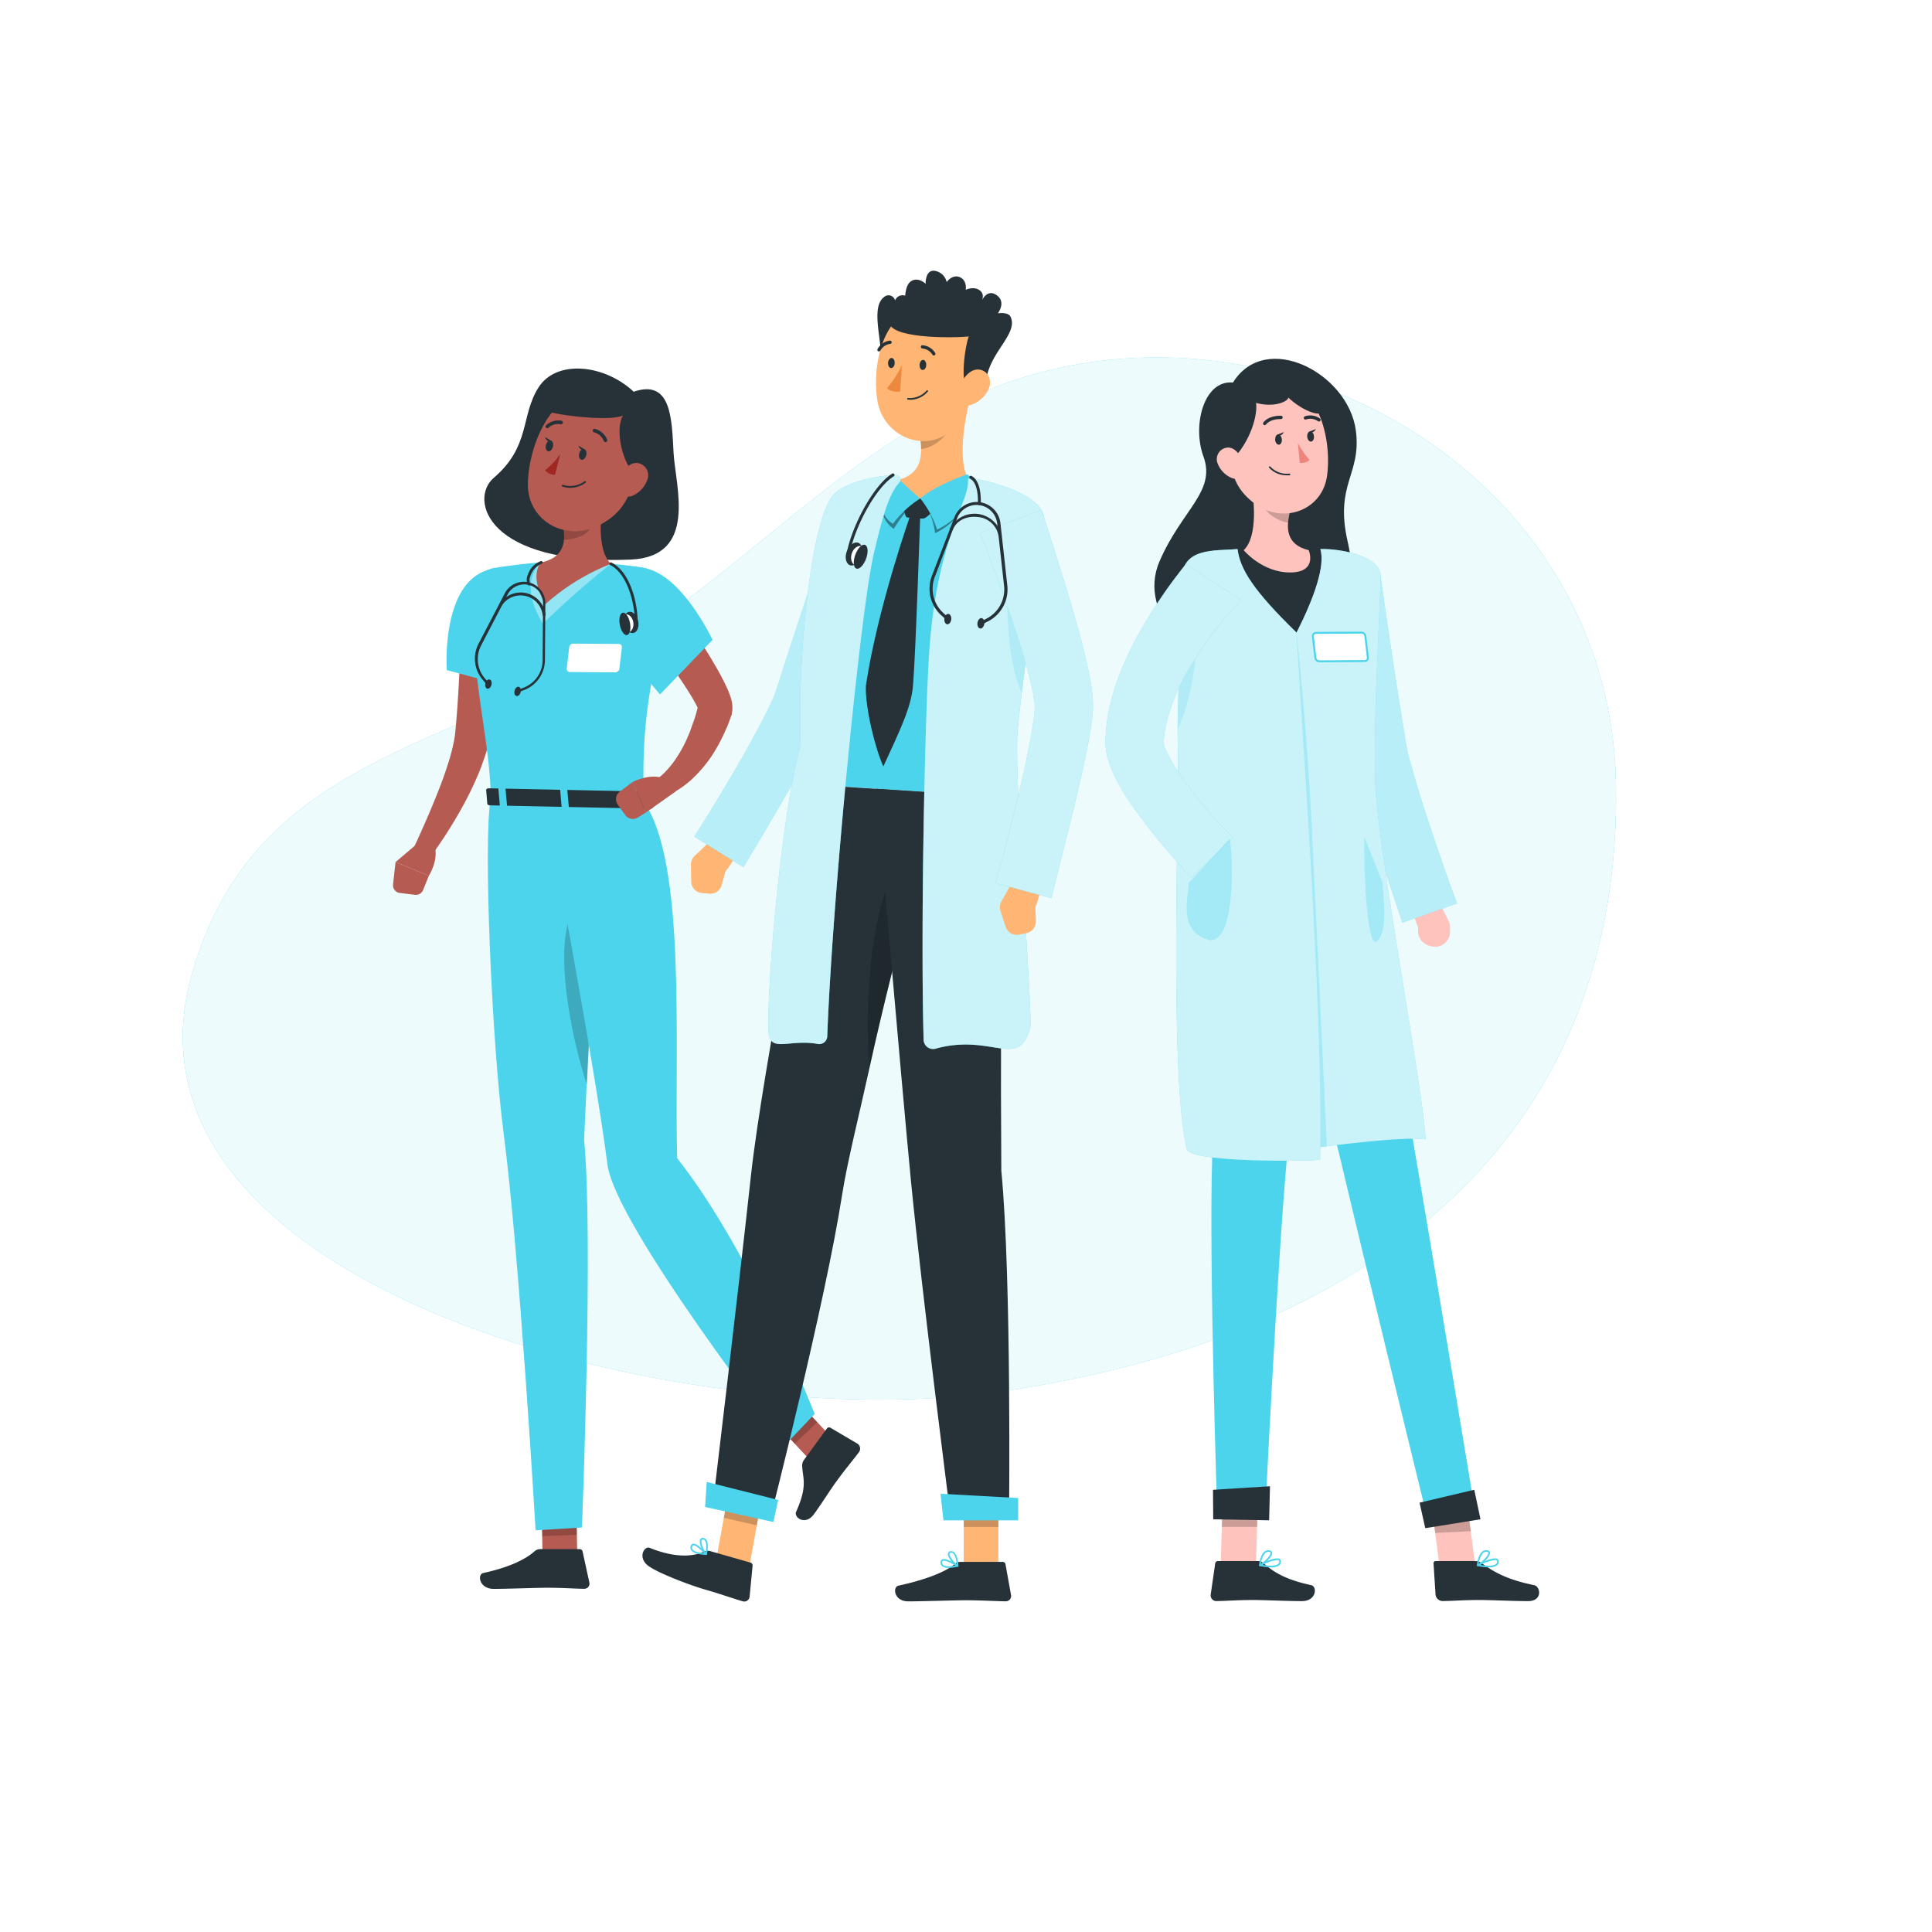<svg class="animated" id="freepik_stories-doctors" xmlns="http://www.w3.org/2000/svg" viewBox="0 0 500 500" version="1.1" xmlns:xlink="http://www.w3.org/1999/xlink" xmlns:svgjs="http://svgjs.com/svgjs"><style>svg#freepik_stories-doctors:not(.animated) .animable {
    opacity: 0;
}

svg#freepik_stories-doctors.animated #freepik--background-simple--inject-38 {
    animation: 1.5s Infinite linear floating;
    animation-delay: 0s;
}

@keyframes floating {
    0% {
        opacity: 1;
        transform: translateY(0px);
    }
    50% {
        transform: translateY(-10px);
    }
    100% {
        opacity: 1;
        transform: translateY(0px);
    }
}

.animator-hidden {
    display: none;
}

</style><g id="freepik--background-simple--inject-38" class="animable" style="transform-origin: 232.774px 227.356px;"><path d="M49.74,251.81C26.29,333.47,178.13,372,259.27,360.1c102.65-15,160.51-71,158.94-157.25-1.55-85.46-97.86-134.42-170.42-98.39-35.76,17.76-61.95,50-97.62,68.44C107.83,194.85,64.39,200.78,49.74,251.81Z" style="fill: #4cd4ecf3; transform-origin: 232.774px 227.356px;" id="elcuuz1h43ri9" class="animable"></path><g id="el8cs7vprdvhh"><path d="M49.74,251.81C26.29,333.47,178.13,372,259.27,360.1c102.65-15,160.51-71,158.94-157.25-1.55-85.46-97.86-134.42-170.42-98.39-35.76,17.76-61.95,50-97.62,68.44C107.83,194.85,64.39,200.78,49.74,251.81Z" style="fill: rgb(255, 255, 255); opacity: 0.9; transform-origin: 232.774px 227.356px;" class="animable" id="elacvjyc5wsxl"></path></g></g><g id="freepik--Shadow--inject-38" class="animable animator-hidden" style="transform-origin: 250px 416.24px;"><ellipse id="freepik--path--inject-38" cx="250" cy="416.24" rx="193.89" ry="11.32" style="fill: rgb(245, 245, 245); transform-origin: 250px 416.24px;" class="animable"></ellipse></g><g id="freepik--character-1--inject-38" class="animable" style="transform-origin: 162.153px 253.29px;"><path d="M164,101.38c-7.55-7.09-20-8.45-24.66-1.07s-2,15.18-11.56,23.36c-6.5,5.59-1.68,22.72,35.4,21.15,17.55-.74,11.61-19,11.14-27.63S173.82,98,164,101.38Z" style="fill: rgb(38, 50, 56); transform-origin: 150.503px 120.151px;" id="elip3d9bgjkz" class="animable"></path><polygon points="149.39 402.42 140.41 402.77 140.24 393.05 149.22 392.7 149.39 402.42" style="fill: rgb(181, 91, 82); transform-origin: 144.815px 397.735px;" id="el53zwh4km9y" class="animable"></polygon><path d="M139.85,400.91H150a.78.78,0,0,1,.77.61l1.76,8.05a1.34,1.34,0,0,1-1.33,1.61c-3.55-.06-5.27-.27-9.74-.27-2.75,0-9.88.29-13.68.29s-4.28-3.76-2.73-4.1c7-1.53,11.07-3.63,13.31-5.64A2.2,2.2,0,0,1,139.85,400.91Z" style="fill: rgb(38, 50, 56); transform-origin: 138.391px 406.055px;" id="elco832lp7to" class="animable"></path><g id="el9hksqp9ntsl"><polygon points="140.24 393.06 140.32 397.58 149.3 397.19 149.22 392.71 140.24 393.06" style="opacity: 0.2; transform-origin: 144.77px 395.145px;" class="animable" id="el0dvnvpa91xy"></polygon></g><path d="M127,206.65c-2,10.78.3,63.47,3.35,86.74,4.06,30.9,8.26,102.65,8.26,102.65l12-.72s3-75.56.55-100.37c1.39-31.93,4.83-87.7,4.83-87.7Z" style="fill: #4cd4ecf3; transform-origin: 141.12px 301.345px;" id="elkxd4bp3ffc8" class="animable"></path><g id="elqhpmya8xh6"><path d="M154,242c.42-8.09-5.31-15.28-7.62,0-1.46,9.71,1.56,26.73,5.52,38.75C152.51,268.24,153.29,254.31,154,242Z" style="opacity: 0.2; transform-origin: 150.014px 256.894px;" class="animable" id="elx0qkc6kb52g"></path></g><polygon points="215.37 372.19 209.53 377.77 201.62 369.29 207.45 363.72 215.37 372.19" style="fill: rgb(181, 91, 82); transform-origin: 208.495px 370.745px;" id="el21qalqaica" class="animable"></polygon><path d="M208,377.92l6-8.22a.68.68,0,0,1,.91-.2l7,4.12a1.54,1.54,0,0,1,.4,2.18c-2.13,2.83-3.3,4.08-5.93,7.7-1.62,2.22-3.49,5.28-5.72,8.36s-5.28.87-4.62-.62c3-6.69,1.73-8.55,1.57-11.74A2.48,2.48,0,0,1,208,377.92Z" style="fill: rgb(38, 50, 56); transform-origin: 214.273px 381.407px;" id="elvm2371zj8t" class="animable"></path><g id="elthx9w7es8zc"><polygon points="201.62 369.3 205.7 373.66 211.49 368.04 207.46 363.72 201.62 369.3" style="opacity: 0.2; transform-origin: 206.555px 368.69px;" class="animable" id="eljxz9dbz1ncg"></polygon></g><path d="M140.92,206.94s12.92,68,16.28,94.4c2,15.77,46.1,72.51,46.1,72.51l7.53-7.93s-16.14-41.54-35.58-66.18c-.77-28.88,2.51-76.42-8.65-92.27Z" style="fill: #4cd4ecf3; transform-origin: 175.875px 290.395px;" id="elvl6n7vkuq4e" class="animable"></path><path d="M129.58,154.8c0,5.84-.27,11.57-.7,17.36s-1,11.55-1.93,17.35l-.17,1.09-.23,1.23q-.26,1.21-.57,2.37c-.44,1.53-1,3-1.5,4.42a84.16,84.16,0,0,1-3.72,8.16,118.87,118.87,0,0,1-9.29,14.89,2.48,2.48,0,0,1-4.25-2.5l0-.06c2.35-5.08,4.63-10.29,6.62-15.45,1-2.58,1.89-5.19,2.65-7.75.36-1.28.68-2.55.93-3.79.13-.62.22-1.23.31-1.83l.1-.89.1-1c.51-5.54.81-11.16,1.09-16.79s.41-11.31.57-16.89v-.05a5,5,0,0,1,10,.16Z" style="fill: rgb(181, 91, 82); transform-origin: 118.296px 186.209px;" id="elj5upx80t4g" class="animable"></path><path d="M126.32,147.49c-12.28,3.59-10.7,25.93-10.7,25.93l17.46,4.7s2.9-16.36,2.64-22.23C135.46,149.79,133.09,145.52,126.32,147.49Z" style="fill: #4cd4ecf3; transform-origin: 125.645px 162.562px;" id="el400fspxuf6w" class="animable"></path><path d="M108.52,217.88l-6.15,5.23,8.62,3.52s2.67-4.07,1.43-7.93Z" style="fill: rgb(181, 91, 82); transform-origin: 107.559px 222.255px;" id="eltysa54ld1g" class="animable"></path><path d="M103.46,231.09l3.93.49a2,2,0,0,0,2.1-1.23l1.5-3.72-8.62-3.52-.65,5.77A2,2,0,0,0,103.46,231.09Z" style="fill: rgb(181, 91, 82); transform-origin: 106.349px 227.353px;" id="elcood93gnd4" class="animable"></path><path d="M122.35,153.3c-.55,22.4,4.6,38.75,4.66,53.35l39.59.82c-.29-14.62-.17-24.16,6.12-50.36a8.44,8.44,0,0,0-7-10.32c-2.37-.35-5-.68-7.67-.86a126.39,126.39,0,0,0-18-.38c-4.22.3-8.76.92-12,1.41A6.69,6.69,0,0,0,122.35,153.3Z" style="fill: #4cd4ecf3; transform-origin: 147.631px 176.43px;" id="elk56sfft1j7n" class="animable"></path><path d="M159.25,174l-11.74-.08a.81.81,0,0,1-.84-.9l.65-5.56a1.07,1.07,0,0,1,1.05-.89l11.73.08a.8.8,0,0,1,.84.89l-.65,5.57A1.06,1.06,0,0,1,159.25,174Z" style="fill: rgb(255, 255, 255); transform-origin: 153.805px 170.285px;" id="elo0udgsmdr4" class="animable"></path><g id="eltkwwep9odse"><path d="M140.11,145.56s-6.46,4.52.37,15.86a234.05,234.05,0,0,1,17.61-15.49Z" style="fill: rgb(255, 255, 255); opacity: 0.4; transform-origin: 147.718px 153.49px;" class="animable" id="elkssuxp2362f"></path></g><path d="M156.73,125.65c-1.25,5.76-2.61,16.34,1.36,20.28a56.65,56.65,0,0,0-17,10.48c-4.39-8.06-1-10.86-1-10.86,6.48-1.4,6.42-6.19,5.39-10.71Z" style="fill: rgb(181, 91, 82); transform-origin: 148.466px 141.03px;" id="elpqn0uva16db" class="animable"></path><g id="elaxa93vg3ixg"><path d="M155.51,126.65a24.17,24.17,0,0,1-2.61,9.88c-1.09,2.11-4,3-6.93,3.17a15.76,15.76,0,0,0-.47-4.86Z" style="opacity: 0.2; transform-origin: 150.505px 133.175px;" class="animable" id="eljpafawjmacb"></path></g><path d="M166.1,118.6c-3,9.22-4,13.18-10,16.78-8.95,5.41-19.62-.24-19.48-10.15.14-8.92,5-22.49,15.07-23.88A13.2,13.2,0,0,1,166.1,118.6Z" style="fill: rgb(181, 91, 82); transform-origin: 151.7px 119.346px;" id="el3pantgsjrsx" class="animable"></path><path d="M141.65,106.49c5,1.41,17.18,2.46,19.62,1-2.29,3.52-.11,13.14,3.43,15.47,4.77-3.83,5.83-13.09,1.42-17.68S147.77,95.2,141.65,106.49Z" style="fill: rgb(38, 50, 56); transform-origin: 155.282px 111.393px;" id="elwvxfxir49zr" class="animable"></path><path d="M167.5,124.24a7,7,0,0,1-3.68,4c-2.26,1-3.76-.92-3.44-3.25.29-2.09,1.82-5.14,4.24-5.18A3.18,3.18,0,0,1,167.5,124.24Z" style="fill: rgb(181, 91, 82); transform-origin: 164.047px 124.161px;" id="eltfnfck0zxl" class="animable"></path><path d="M167.24,205.16l1.72,3.59c.13.27-.2.55-.66.54l-41.53-.87c-.35,0-.64-.19-.66-.42l-.29-3.55c0-.24.3-.44.69-.44l40.1.84A.71.71,0,0,1,167.24,205.16Z" style="fill: rgb(38, 50, 56); transform-origin: 147.404px 206.65px;" id="elxann2qzbx9l" class="animable"></path><path d="M161.77,209.53l1.07,0c.21,0,.38-.11.37-.24l-.41-4.62c0-.13-.2-.25-.41-.25l-1.08,0c-.21,0-.37.1-.36.24l.4,4.61C161.37,209.42,161.55,209.53,161.77,209.53Z" style="fill: #4cd4ecf3; transform-origin: 162.08px 206.975px;" id="el0sm1gtjadesh" class="animable"></path><path d="M129.78,208.87l1.08,0c.21,0,.38-.1.37-.24l-.41-4.62c0-.13-.2-.24-.41-.25l-1.08,0c-.21,0-.38.1-.36.24l.4,4.61C129.39,208.75,129.57,208.86,129.78,208.87Z" style="fill: #4cd4ecf3; transform-origin: 130.099px 206.315px;" id="elczz8ssdp0pp" class="animable"></path><path d="M145.77,209.2l1.08,0c.21,0,.38-.1.37-.24l-.41-4.61c0-.14-.2-.25-.41-.25l-1.08,0c-.21,0-.37.11-.36.24l.4,4.62C145.38,209.08,145.56,209.2,145.77,209.2Z" style="fill: #4cd4ecf3; transform-origin: 146.09px 206.65px;" id="eln6bky6je5l" class="animable"></path><path d="M151.71,117.83c-.2.76-.76,1.28-1.26,1.15s-.74-.85-.55-1.61.76-1.28,1.26-1.15S151.9,117.07,151.71,117.83Z" style="fill: rgb(38, 50, 56); transform-origin: 150.805px 117.6px;" id="el6e8037y792a" class="animable"></path><path d="M143.09,115.63c-.19.77-.75,1.28-1.25,1.15s-.75-.84-.55-1.61.75-1.27,1.25-1.15S143.29,114.87,143.09,115.63Z" style="fill: rgb(38, 50, 56); transform-origin: 142.19px 115.401px;" id="elr4ng98d2hvi" class="animable"></path><path d="M142.75,114.12l-1.7-1S141.63,114.8,142.75,114.12Z" style="fill: rgb(38, 50, 56); transform-origin: 141.9px 113.701px;" id="elrixzbrqfqb" class="animable"></path><path d="M145,117.52a21.08,21.08,0,0,1-3.95,4.18,3.38,3.38,0,0,0,2.58,1.2Z" style="fill: rgb(160, 39, 36); transform-origin: 143.025px 120.21px;" id="eliyc9p8xoxtj" class="animable"></path><path d="M145.48,125.89a.25.25,0,0,1-.08-.25.23.23,0,0,1,.29-.15,6.25,6.25,0,0,0,5.56-.92.23.23,0,0,1,.3.35,6.57,6.57,0,0,1-6,1Z" style="fill: rgb(38, 50, 56); transform-origin: 148.511px 125.38px;" id="elhl3th1c4vpj" class="animable"></path><path d="M156.41,114.32a.7.7,0,0,1-.15-.19,3.65,3.65,0,0,0-2.48-2.23.46.46,0,0,1,.16-.91,4.61,4.61,0,0,1,3.18,2.78.47.47,0,0,1-.71.55Z" style="fill: rgb(38, 50, 56); transform-origin: 155.274px 112.694px;" id="el8nh91wjj6q2" class="animable"></path><path d="M141.39,110.77l-.06-.06a.46.46,0,0,1,0-.65,4.61,4.61,0,0,1,4-1.17.46.46,0,0,1,.33.57.46.46,0,0,1-.56.33,3.65,3.65,0,0,0-3.2.95A.46.46,0,0,1,141.39,110.77Z" style="fill: rgb(38, 50, 56); transform-origin: 143.436px 109.822px;" id="elq0fjsx10oi" class="animable"></path><path d="M172.71,153.86c2.91,3.85,5.63,7.73,8.27,11.76,1.31,2,2.61,4,3.84,6.16a62.15,62.15,0,0,1,3.56,6.78,20.32,20.32,0,0,1,.82,2.23,10.2,10.2,0,0,1,.34,1.79,5.38,5.38,0,0,1,0,.73l0,.45a5,5,0,0,1-.09.59l-.07.31,0,.14v0l0,.11-.08.22c-.47,1.2-.84,2.41-1.4,3.57a44.8,44.8,0,0,1-3.64,6.83,34.09,34.09,0,0,1-5.06,6,24.61,24.61,0,0,1-3.13,2.49c-.57.37-1.15.73-1.75,1.06l-.95.46c-.36.16-.62.27-1.14.46l-1.9-4.56a4.43,4.43,0,0,1,.43-.37l.55-.48c.37-.33.73-.69,1.08-1.06a27.18,27.18,0,0,0,2-2.41,35.12,35.12,0,0,0,3.18-5.45c.42-1,.88-1.94,1.23-3s.74-2,1.06-3,.57-2.1.88-3.14l0-.19,0-.1v0l0,.09,0,.2c0,.12-.05.3-.06.37a1.79,1.79,0,0,0,0,.23v.29c0,.23,0,.16,0,.06s-.28-.64-.49-1.06c-.91-1.71-2.13-3.68-3.38-5.56s-2.55-3.81-3.88-5.7c-2.65-3.79-5.38-7.62-8.06-11.38Z" style="fill: rgb(181, 91, 82); transform-origin: 177.211px 179.93px;" id="elqssxq7e6bk8" class="animable"></path><path d="M174.88,204.82l-7.71,5.45-3.46-7.88s4.68-2.51,8.37-.83Z" style="fill: rgb(181, 91, 82); transform-origin: 169.295px 205.625px;" id="el9pljvcqp8xn" class="animable"></path><path d="M161.8,210.92l-1.93-2.69a2.44,2.44,0,0,1,.53-3.36l3.31-2.48,3.46,7.88-2.12,1.31A2.43,2.43,0,0,1,161.8,210.92Z" style="fill: rgb(181, 91, 82); transform-origin: 163.297px 207.165px;" id="el27eogoj4aoy" class="animable"></path><path d="M157.28,151.48c-2.62,10.41,13.54,28.23,13.54,28.23l13.59-14.11s-6.21-13.26-14.32-17.42C164.43,145.28,158.44,146.89,157.28,151.48Z" style="fill: #4cd4ecf3; transform-origin: 170.701px 163.218px;" id="el8t2xs02w4sq" class="animable"></path><path d="M151.37,116.32l-1.7-1S150.24,117,151.37,116.32Z" style="fill: rgb(38, 50, 56); transform-origin: 150.52px 115.901px;" id="elqy1088i6p6j" class="animable"></path><path d="M134,179.29a.37.37,0,0,1-.34-.23.36.36,0,0,1,.21-.46l1.56-.6a7.65,7.65,0,0,0,5-7.14l.11-14.62A4.86,4.86,0,0,0,131.3,154l-6.76,13a7.68,7.68,0,0,0,1,8.64l1.1,1.25a.36.36,0,1,1-.54.47L125,176a8.35,8.35,0,0,1-1.13-9.44l6.76-13a5.57,5.57,0,0,1,10.51,2.62l-.11,14.62a8.38,8.38,0,0,1-5.42,7.8l-1.56.59Z" style="fill: rgb(38, 50, 56); transform-origin: 132.021px 164.926px;" id="els85bzn2x7j" class="animable"></path><path d="M140.79,159.5a.37.37,0,0,1-.36-.35A5.76,5.76,0,0,0,130,156.54a.36.36,0,1,1-.63-.35,6.48,6.48,0,0,1,11.81,2.94.37.37,0,0,1-.35.37Z" style="fill: rgb(38, 50, 56); transform-origin: 135.252px 156.421px;" id="elnnfw5eympwr" class="animable"></path><path d="M136.89,151.51a.37.37,0,0,1-.3-.16,3.14,3.14,0,0,1,0-2.58,5.65,5.65,0,0,1,3.37-3.55.34.34,0,0,1,.45.22.36.36,0,0,1-.22.45A5.06,5.06,0,0,0,137.3,149a2.61,2.61,0,0,0-.11,2,.36.36,0,0,1-.11.5A.41.41,0,0,1,136.89,151.51Z" style="fill: rgb(38, 50, 56); transform-origin: 138.37px 148.357px;" id="elslc16m4xs37" class="animable"></path><path d="M133.18,178.74c-.17.65,0,1.27.48,1.38s.92-.34,1.08-1-.06-1.28-.49-1.38S133.34,178.08,133.18,178.74Z" style="fill: rgb(38, 50, 56); transform-origin: 133.954px 178.931px;" id="el1alaspmc8g8" class="animable"></path><path d="M161.56,161.47c.32,1.51,1.4,2.55,2.39,2.34s1.53-1.62,1.2-3.12-1.4-2.56-2.39-2.34S161.23,160,161.56,161.47Z" style="fill: rgb(38, 50, 56); transform-origin: 163.355px 161.079px;" id="elpzlha84ck8h" class="animable"></path><path d="M164.69,161a.35.35,0,0,1-.36-.34c-.21-5.53-2.31-12.4-6.4-14.43a.36.36,0,0,1-.16-.48.35.35,0,0,1,.48-.16c4.38,2.17,6.57,9.12,6.79,15a.34.34,0,0,1-.34.37Z" style="fill: rgb(38, 50, 56); transform-origin: 161.387px 153.275px;" id="elk9nis4u9yzl" class="animable"></path><path d="M160.49,161.6c.21,1.29,1.14,2.21,2.08,2.06s1.54-1.32,1.33-2.62-1.15-2.21-2.09-2.06S160.28,160.3,160.49,161.6Z" style="fill: rgb(255, 255, 255); transform-origin: 162.195px 161.32px;" id="elg28foxhkj0g" class="animable"></path><path d="M160.41,161.71c.3,1.6,1.14,2.78,1.87,2.64s1.06-1.54.76-3.14-1.14-2.78-1.87-2.64S160.1,160.11,160.41,161.71Z" style="fill: rgb(38, 50, 56); transform-origin: 161.723px 161.46px;" id="el787kbiz1ofh" class="animable"></path><path d="M125.62,176.85c-.16.66.06,1.28.49,1.38s.91-.33,1.08-1-.06-1.27-.49-1.38S125.79,176.2,125.62,176.85Z" style="fill: rgb(38, 50, 56); transform-origin: 126.407px 177.039px;" id="elhp9h5ikwbzn" class="animable"></path></g><g id="freepik--character-2--inject-38" class="animable" style="transform-origin: 224.572px 242.269px;"><path d="M235.16,95.42c-6.33,1.13-7.13.55-7.21-4s-2.38-12.14.82-14.52a1.73,1.73,0,0,1,2.87.84,2.08,2.08,0,0,1,2.61-1.21c.13-.94.28-3.35,2-4s3.3.91,3.3.91-.13-3.71,2.37-3.35A3.76,3.76,0,0,1,245,73s1.44-2.1,3.39-1.27S249.93,75,249.93,75s2.07-1,3.61.13.42,2.94.42,2.94,1.4-3.6,4.07-1.61c2.4,1.8.22,4.62.22,4.62s2.64-.43,3.28.9c2.16,4.53-6.07,9.59-6.34,17.24C242.55,104,235.16,95.42,235.16,95.42Z" style="fill: rgb(38, 50, 56); transform-origin: 244.483px 85.367px;" id="el5d89qbl06wr" class="animable"></path><path d="M189.54,217l-4.22-.78-5.58,5.33a3,3,0,0,0-.93,2.25l.08,4.36a3,3,0,0,0,2.75,2.95l1.94.17a3,3,0,0,0,3.18-2.21l1-3.56S193.27,219,189.54,217Z" style="fill: rgb(255, 181, 115); transform-origin: 184.822px 223.757px;" id="el6a0vogu37y8" class="animable"></path><path d="M232.16,137.26c-2.83,7.33-5.65,14.69-8.37,22.07s-5.42,14.79-7.95,22.08l-.45,1.35-.31.88c-.12.33-.24.67-.35.93-.47,1.19-.94,2.17-1.41,3.16-.94,2-1.89,3.79-2.85,5.6-1.93,3.6-3.92,7.07-5.93,10.53-4,6.93-8,13.7-12.14,20.57l-12.73-7.92c4.2-6.53,8.25-13.27,12.13-20,1.91-3.38,3.79-6.77,5.54-10.13.87-1.68,1.71-3.36,2.45-5,.35-.79.7-1.6.93-2.26.08-.19.11-.32.16-.45l.16-.52.46-1.46c2.41-7.68,4.94-15.1,7.38-22.63l7.32-22.51Z" style="fill: #4cd4ecf3; transform-origin: 205.915px 177.99px;" id="elhkbjdfutjs" class="animable"></path><g id="el7nz1vmyreb3"><path d="M232.16,137.26c-2.83,7.33-5.65,14.69-8.37,22.07s-5.42,14.79-7.95,22.08l-.45,1.35-.31.88c-.12.33-.24.67-.35.93-.47,1.19-.94,2.17-1.41,3.16-.94,2-1.89,3.79-2.85,5.6-1.93,3.6-3.92,7.07-5.93,10.53-4,6.93-8,13.7-12.14,20.57l-12.73-7.92c4.2-6.53,8.25-13.27,12.13-20,1.91-3.38,3.79-6.77,5.54-10.13.87-1.68,1.71-3.36,2.45-5,.35-.79.7-1.6.93-2.26.08-.19.11-.32.16-.45l.16-.52.46-1.46c2.41-7.68,4.94-15.1,7.38-22.63l7.32-22.51Z" style="fill: rgb(255, 255, 255); opacity: 0.6; transform-origin: 205.915px 177.99px;" class="animable" id="eljlhv5rg11w"></path></g><polygon points="194.02 404.91 185.05 405.35 189.29 381.99 197.82 383.95 194.02 404.91" style="fill: rgb(255, 181, 115); transform-origin: 191.435px 393.67px;" id="el59vzniauo1u" class="animable"></polygon><polygon points="258.37 405.25 249.4 405.25 249.43 384.48 258.39 384.48 258.37 405.25" style="fill: rgb(255, 181, 115); transform-origin: 253.895px 394.865px;" id="elhkb5r3r9qj5" class="animable"></polygon><path d="M248.55,404.21h10.93a.74.74,0,0,1,.74.61l1.44,8a1.38,1.38,0,0,1-1.37,1.6c-3.52-.06-6.08-.27-10.51-.27-2.72,0-11,.28-14.72.28s-4.1-3.72-2.55-4.06c7-1.51,12.27-3.59,14.56-5.58A2.24,2.24,0,0,1,248.55,404.21Z" style="fill: rgb(38, 50, 56); transform-origin: 246.665px 409.32px;" id="elj5q8k5gmdgi" class="animable"></path><g id="el2dh0bdblu66"><polygon points="189.29 382 187.33 392.8 195.86 394.76 197.82 383.96 189.29 382" style="opacity: 0.2; transform-origin: 192.575px 388.38px;" class="animable" id="elsdfqtpn2or"></polygon></g><g id="elw7dd6msy7pe"><rect x="249.42" y="384.48" width="8.97" height="10.7" style="opacity: 0.2; transform-origin: 253.905px 389.83px;" class="animable" id="elwftqrtud3td"></rect></g><path d="M265.61,137c-7,31.49-5.14,62.57-5.89,69.3l-47.87-3.16c-5-38,.58-62.24,3.75-72.18a9,9,0,0,1,7.44-6.23,137.77,137.77,0,0,1,21.44-.67,80,80,0,0,1,14.36,2.18A9,9,0,0,1,265.61,137Z" style="fill: #4cd4ecf3; transform-origin: 237.842px 165.105px;" id="elv0i0933vbgc" class="animable"></path><path d="M251.18,102.72c-1.58,5.93-3.45,16.43-.44,21.74.47.83-.43,1.54-.47,2.5-.11,2.94-4.09,3.82-11.21,3.86s-10.17-2.93-8.23-5.73a2,2,0,0,1,1.26-.82c6.67-1.49,6.8-6.72,5.89-11.71Z" style="fill: rgb(255, 181, 115); transform-origin: 240.719px 116.77px;" id="elszz0zy2t7ei" class="animable"></path><g id="el5l7ey72u8z"><path d="M238.55,129.19A19.11,19.11,0,0,1,242,138c7.11-3.34,10.5-11.45,10.5-11.45l-2.14-2.29S242.46,125.75,238.55,129.19Z" style="opacity: 0.4; transform-origin: 245.525px 131.13px;" class="animable" id="eltbqgeb8xtlb"></path></g><g id="els4wo7zr5tzd"><path d="M237.85,129.22a27.88,27.88,0,0,0-6.52,7.64C226.36,133.78,228,125,228,125l4.05-.8S233.86,125.87,237.85,129.22Z" style="opacity: 0.4; transform-origin: 232.795px 130.53px;" class="animable" id="elfpjgjbhk7f"></path></g><path d="M238.17,129l-1.53.15-2.59,1.71a4.69,4.69,0,0,0,.52,3,18.35,18.35,0,0,0,4.57.31,4.83,4.83,0,0,0,2.31-2.38l-1.9-2.43Z" style="fill: rgb(38, 50, 56); transform-origin: 237.72px 131.6px;" id="eltx62kogn9g9" class="animable"></path><path d="M238.17,129a25.69,25.69,0,0,1,4.35,8.06c7.11-3.34,11.25-11.32,11.25-11.32l-3.43-3S242.08,125.58,238.17,129Z" style="fill: #4cd4ecf3; transform-origin: 245.97px 129.9px;" id="els1fv3l9a" class="animable"></path><path d="M238.17,129a26.31,26.31,0,0,0-7.08,6.56c-5-3.07-3.09-11.34-3.09-11.34l4.05-.8S234.19,125.67,238.17,129Z" style="fill: #4cd4ecf3; transform-origin: 232.906px 129.49px;" id="elosens9f2m7j" class="animable"></path><g id="elo00bip565yp"><path d="M245.8,106.73,238,112.55a21,21,0,0,1,.39,3.65c2.81-.21,6.85-3,7.34-5.92A10,10,0,0,0,245.8,106.73Z" style="opacity: 0.2; transform-origin: 241.963px 111.465px;" class="animable" id="el2gy9rd33t2"></path></g><path d="M252.61,92.92c-1.13,8.83-1.34,14-6.12,18.31-7.19,6.39-17.86,1.61-19.39-7.38-1.38-8.09.7-21.17,9.61-24.12A12.14,12.14,0,0,1,252.61,92.92Z" style="fill: rgb(255, 181, 115); transform-origin: 239.719px 96.628px;" id="eltwiyy8r6jjc" class="animable"></path><path d="M250.45,100.9c-2-1.93-.75-11.17.26-13.82-5,.48-21.16.46-20.55-4s6.49-8.25,16.1-5.12c8,2.61,10,6.6,10,9.86C256.38,94.52,250.45,100.9,250.45,100.9Z" style="fill: rgb(38, 50, 56); transform-origin: 243.202px 88.856px;" id="elgd7loali2t6" class="animable"></path><path d="M255.71,101a7.84,7.84,0,0,1-4.52,3.82c-2.55.79-3.81-1.56-3.09-4.08.64-2.26,2.75-5.41,5.3-5.09S256.88,98.75,255.71,101Z" style="fill: rgb(255, 181, 115); transform-origin: 252.055px 100.301px;" id="elrf1vh8ihjac" class="animable"></path><path d="M184.41,390.06l14.83,3.27s14.42-56.51,18.7-84.13c1.31-8.4,4.35-20.39,7.12-33,3.49-15.9,7.88-33.1,11.48-46.57,3.8-14.19,6.62-24.39,6.62-24.39l-31.31-2.07s-14.57,73.91-17.51,101.12C191.27,332.57,184.41,390.06,184.41,390.06Z" style="fill: rgb(38, 50, 56); transform-origin: 213.785px 298.25px;" id="elp9w9favu6wc" class="animable"></path><g id="elscrxub1xtnn"><path d="M225.06,276.18c3.49-15.9,7.88-33.1,11.48-46.57l-3.29-7C225.48,231.89,223.49,260.6,225.06,276.18Z" style="opacity: 0.2; transform-origin: 230.551px 249.395px;" class="animable" id="eljz77go2ktr"></path></g><path d="M226.77,204.13s6.48,75.53,9,101.68c2.8,28.64,10.31,87.31,10.31,87.31h15.06s.68-62.48-2-90.14c-.38-54.38.57-96.67.57-96.67Z" style="fill: rgb(38, 50, 56); transform-origin: 243.994px 298.625px;" id="elo2izla8n8z" class="animable"></path><polygon points="244.16 393.47 263.5 393.47 263.5 387.69 243.41 386.58 244.16 393.47" style="fill: #4cd4ecf3; transform-origin: 253.455px 390.025px;" id="elxeq7z2bwptn" class="animable"></polygon><polygon points="182.47 390 200.14 393.9 201.4 388.19 182.9 383.53 182.47 390" style="fill: #4cd4ecf3; transform-origin: 191.935px 388.715px;" id="elas0nl2b8yt" class="animable"></polygon><path d="M239.7,94.5c0,.72-.47,1.28-.94,1.25s-.82-.64-.77-1.36.47-1.28.94-1.25S239.75,93.78,239.7,94.5Z" style="fill: rgb(38, 50, 56); transform-origin: 238.845px 94.445px;" id="elu12wc5423rb" class="animable"></path><path d="M231.54,94c0,.72-.47,1.28-.94,1.25s-.82-.64-.77-1.36.47-1.28.94-1.25S231.59,93.24,231.54,94Z" style="fill: rgb(38, 50, 56); transform-origin: 230.685px 93.945px;" id="eli6i5q5vhq1m" class="animable"></path><path d="M233.41,94.5a26.16,26.16,0,0,1-3.85,5.94c1.19,1.28,3.4.88,3.4.88Z" style="fill: rgb(237, 137, 62); transform-origin: 231.485px 97.94px;" id="el7okbc71704m" class="animable"></path><path d="M235.88,103.45a6,6,0,0,0,4.23-2.1.21.21,0,0,0,0-.29.22.22,0,0,0-.3,0A5.75,5.75,0,0,1,235,103a.21.21,0,0,0-.23.19.22.22,0,0,0,.2.23A7.52,7.52,0,0,0,235.88,103.45Z" style="fill: rgb(38, 50, 56); transform-origin: 237.469px 102.227px;" id="elxqzsuzjw75" class="animable"></path><path d="M241.69,92a.48.48,0,0,0,.2-.07.43.43,0,0,0,.13-.59,4.25,4.25,0,0,0-3.34-2,.43.43,0,0,0,0,.85h0a3.38,3.38,0,0,1,2.63,1.6A.41.41,0,0,0,241.69,92Z" style="fill: rgb(38, 50, 56); transform-origin: 240.201px 90.67px;" id="eluk0p4o0vyi" class="animable"></path><path d="M227.51,90.93a.43.43,0,0,0,.34-.21A3.37,3.37,0,0,1,230.37,89a.44.44,0,0,0,.4-.45.43.43,0,0,0-.45-.4,4.22,4.22,0,0,0-3.21,2.19.42.42,0,0,0,.16.57A.36.36,0,0,0,227.51,90.93Z" style="fill: rgb(38, 50, 56); transform-origin: 228.914px 89.546px;" id="el3zywh74yy4u" class="animable"></path><path d="M245.52,405.77a10.77,10.77,0,0,0,2.36-.32.21.21,0,0,0,.16-.17.19.19,0,0,0-.08-.21c-.32-.21-3.14-2-4.16-1.48a.71.71,0,0,0-.38.6,1.24,1.24,0,0,0,.39,1.13A2.63,2.63,0,0,0,245.52,405.77Zm1.75-.62c-1.53.31-2.7.25-3.17-.16a.82.82,0,0,1-.26-.77c0-.16.08-.22.14-.25C244.51,403.71,246.13,404.47,247.27,405.15Z" style="fill: #4cd4ecf3; transform-origin: 245.724px 404.638px;" id="el3xm1rtth4q7" class="animable"></path><path d="M247.83,405.46a.15.15,0,0,0,.11,0,.21.21,0,0,0,.11-.19c0-.11-.11-2.7-1.12-3.55a1.13,1.13,0,0,0-.9-.27h0a.71.71,0,0,0-.69.55c-.23,1,1.48,3,2.39,3.47A.17.17,0,0,0,247.83,405.46Zm-1.66-3.64a.72.72,0,0,1,.48.19c.64.54.87,2.05.94,2.81-.89-.7-2-2.19-1.84-2.78,0-.05,0-.18.32-.21h.1Z" style="fill: #4cd4ecf3; transform-origin: 246.685px 403.456px;" id="ellmqp8de5th9" class="animable"></path><path d="M183.71,401.4l10.52,3a.75.75,0,0,1,.54.79l-.78,8.07a1.39,1.39,0,0,1-1.76,1.16c-3.37-1-5.77-1.91-10-3.12-2.62-.74-11.15-3.8-14.26-5.92s-1.28-5.39.19-4.79c6.61,2.68,11.26,2.25,14,1A2.27,2.27,0,0,1,183.71,401.4Z" style="fill: rgb(38, 50, 56); transform-origin: 180.522px 407.496px;" id="elg8yf8hp1qb" class="animable"></path><path d="M180.36,402.08a11.39,11.39,0,0,0,2.36.33.22.22,0,0,0,.21-.12.2.2,0,0,0,0-.23c-.25-.28-2.48-2.76-3.59-2.55a.74.74,0,0,0-.54.48,1.25,1.25,0,0,0,.07,1.18A2.68,2.68,0,0,0,180.36,402.08Zm1.86-.12c-1.56-.12-2.67-.5-3-1a.85.85,0,0,1,0-.81c.06-.16.14-.19.21-.2C180,399.82,181.3,401,182.22,402Z" style="fill: #4cd4ecf3; transform-origin: 180.825px 400.954px;" id="el6u6jme5gzb3" class="animable"></path><path d="M182.67,402.4a.24.24,0,0,0,.12,0,.22.22,0,0,0,.16-.16c0-.1.62-2.62-.11-3.72a1.15,1.15,0,0,0-.79-.5h0a.72.72,0,0,0-.82.34c-.5.9.62,3.26,1.35,4A.2.2,0,0,0,182.67,402.4Zm-.61-3.95a.7.7,0,0,1,.41.31c.48.7.28,2.22.15,3-.67-.91-1.31-2.64-1-3.17,0-.05.09-.16.37-.12h0Z" style="fill: #4cd4ecf3; transform-origin: 182.151px 400.201px;" id="ele7tjdenbx3n" class="animable"></path><path d="M251.33,123.68a.71.71,0,0,0-.82.76c.35,5.36-8,15-10,43.87-1.19,17.56-2.28,72.31-1.48,100.79a2.46,2.46,0,0,0,3.13,2.29c14.76-4.12,21.73,5.87,24.57-5.91-.15-14.11-4.42-64.77-3.32-76.78s5.67-44.64,6.81-53.34C271.23,127.8,255.46,124.43,251.33,123.68Z" style="fill: #4cd4ecf3; transform-origin: 254.511px 197.577px;" id="eloho4rbsvche" class="animable"></path><g id="el2sik3g7do21"><path d="M251.33,123.68a.71.71,0,0,0-.82.76c.35,5.36-8,15-10,43.87-1.19,17.56-2.28,72.31-1.48,100.79a2.46,2.46,0,0,0,3.13,2.29c14.76-4.12,21.73,5.87,24.57-5.91-.15-14.11-4.42-64.77-3.32-76.78s5.67-44.64,6.81-53.34C271.23,127.8,255.46,124.43,251.33,123.68Z" style="fill: rgb(255, 255, 255); opacity: 0.7; transform-origin: 254.511px 197.577px;" class="animable" id="ellzxr789lcpq"></path></g><g id="eljbwxvo7gnk"><path d="M261.06,148.15c-.65,4.46-.9,22.48,3.39,31.15.72-6,1.66-13.13,2.57-20Z" style="fill: #4cd4ecf3; opacity: 0.2; transform-origin: 263.857px 163.725px;" class="animable" id="elpgym2uw07ok"></path></g><path d="M267.19,226.08l-4.26.5-3.77,6.73a3,3,0,0,0-.24,2.42l1.36,4.14a3,3,0,0,0,3.5,2l1.9-.4a3,3,0,0,0,2.4-3.06l-.12-3.68S271.34,226.92,267.19,226.08Z" style="fill: rgb(255, 181, 115); transform-origin: 264.013px 234.01px;" id="eljdwzdnb2apn" class="animable"></path><path d="M269.53,132c1.36,4,2.62,7.95,3.87,11.95s2.5,8,3.68,12,2.32,8.09,3.37,12.26c.52,2.09,1,4.2,1.46,6.41.21,1.11.42,2.24.59,3.44.08.62.17,1.19.22,1.88l.09,1,.05,1.13a10.86,10.86,0,0,1,0,1.14c0,.4,0,.78-.05,1.09l-.09,1-.11.9c-.14,1.21-.32,2.31-.5,3.41-.36,2.18-.78,4.28-1.21,6.36-.86,4.16-1.82,8.23-2.79,12.28s-2,8.09-3,12.12l-3,12.09-14.48-3.93c2.24-7.81,4.28-15.76,6.17-23.66.92-4,1.78-7.92,2.55-11.83.38-2,.74-3.9,1-5.78.15-.94.27-1.87.35-2.71a13.07,13.07,0,0,0,.08-2l0-.42-.07-.54c0-.34-.12-.79-.18-1.18-.14-.84-.32-1.73-.52-2.64-.41-1.82-.9-3.7-1.43-5.59-1-3.79-2.27-7.63-3.56-11.45-2.55-7.64-5.42-15.33-8.38-22.81Z" style="fill: #4cd4ecf3; transform-origin: 268.257px 182.23px;" id="eloahmef5yd3h" class="animable"></path><g id="el3jd20lod6j8"><path d="M269.53,132c1.36,4,2.62,7.95,3.87,11.95s2.5,8,3.68,12,2.32,8.09,3.37,12.26c.52,2.09,1,4.2,1.46,6.41.21,1.11.42,2.24.59,3.44.08.62.17,1.19.22,1.88l.09,1,.05,1.13a10.86,10.86,0,0,1,0,1.14c0,.4,0,.78-.05,1.09l-.09,1-.11.9c-.14,1.21-.32,2.31-.5,3.41-.36,2.18-.78,4.28-1.21,6.36-.86,4.16-1.82,8.23-2.79,12.28s-2,8.09-3,12.12l-3,12.09-14.48-3.93c2.24-7.81,4.28-15.76,6.17-23.66.92-4,1.78-7.92,2.55-11.83.38-2,.74-3.9,1-5.78.15-.94.27-1.87.35-2.71a13.07,13.07,0,0,0,.08-2l0-.42-.07-.54c0-.34-.12-.79-.18-1.18-.14-.84-.32-1.73-.52-2.64-.41-1.82-.9-3.7-1.43-5.59-1-3.79-2.27-7.63-3.56-11.45-2.55-7.64-5.42-15.33-8.38-22.81Z" style="fill: rgb(255, 255, 255); opacity: 0.7; transform-origin: 268.257px 182.23px;" class="animable" id="el5q3y7zzl335"></path></g><path d="M231.88,122.93a1.16,1.16,0,0,1,.91,1.89c-2.38,2.76-3.88,6.55-6.7,18.71-3.4,14.67-10.64,88.48-12,124.65a2.08,2.08,0,0,1-2.45,2c-7.06-1.3-11.9,2.12-12.67-2.41-.85-5,2.32-52.76,8.25-75.22-.93-19.92,2.43-59.88,9.14-65.19C220,124.41,227.74,123,231.88,122.93Z" style="fill: #4cd4ecf3; transform-origin: 215.941px 196.572px;" id="elu8p8gmyaoum" class="animable"></path><g id="el6dj0328qpah"><path d="M231.88,122.93a1.16,1.16,0,0,1,.91,1.89c-2.38,2.76-3.88,6.55-6.7,18.71-3.4,14.67-10.64,88.48-12,124.65a2.08,2.08,0,0,1-2.45,2c-7.06-1.3-11.9,2.12-12.67-2.41-.85-5,2.32-52.76,8.25-75.22-.93-19.92,2.43-59.88,9.14-65.19C220,124.41,227.74,123,231.88,122.93Z" style="fill: rgb(255, 255, 255); opacity: 0.7; transform-origin: 215.941px 196.572px;" class="animable" id="elvd2llwg3nd"></path></g><path d="M235.77,132.84s-8.64,24.27-11.68,44.61c-.24,5.53,2.39,16.24,4.52,20.91,4.45-9.69,7.23-15.4,7.67-20.91.71-8.29,1.88-44.45,1.88-44.45Z" style="fill: rgb(38, 50, 56); transform-origin: 231.117px 165.6px;" id="el5j9u980mu0a" class="animable"></path><path d="M253.85,161.71a.4.4,0,0,1-.18-.75l1.64-.86a8.47,8.47,0,0,0,4.54-8.5l-1.78-16.12a5.38,5.38,0,0,0-10.38-1.32l-5.76,15.15a8.48,8.48,0,0,0,2.25,9.37l1.38,1.25a.4.4,0,0,1,0,.56.4.4,0,0,1-.56,0l-1.38-1.24A9.28,9.28,0,0,1,241.19,149L247,133.88a6.18,6.18,0,0,1,11.91,1.52l1.78,16.11a9.28,9.28,0,0,1-5,9.3l-1.64.85A.32.32,0,0,1,253.85,161.71Z" style="fill: rgb(38, 50, 56); transform-origin: 250.654px 145.813px;" id="el19kasyilhh9" class="animable"></path><path d="M258.81,139a.39.39,0,0,1-.39-.34,5.92,5.92,0,0,0-5.41-4.86c-2.22-.28-5.24.42-6.45,3.34a.4.4,0,1,1-.74-.3,7.18,7.18,0,0,1,13.38,1.71.39.39,0,0,1-.33.44Z" style="fill: rgb(38, 50, 56); transform-origin: 252.492px 135.979px;" id="el7fcrf4ut0k6" class="animable"></path><path d="M253.43,130.73h0a.39.39,0,0,1-.37-.42c.12-1.95-.16-5.5-2-6.42a.4.4,0,0,1,.37-.71c2.66,1.37,2.42,6.59,2.38,7.18A.39.39,0,0,1,253.43,130.73Z" style="fill: rgb(38, 50, 56); transform-origin: 252.339px 126.933px;" id="ele1mhyk3t9p" class="animable"></path><path d="M246.18,160.33c-.1.75-.57,1.3-1.06,1.23s-.81-.71-.71-1.45.56-1.3,1.05-1.23S246.27,159.59,246.18,160.33Z" style="fill: rgb(38, 50, 56); transform-origin: 245.293px 160.22px;" id="el79eekomitcn" class="animable"></path><path d="M222.93,144.12c-.63,1.59-2,2.55-3,2.14s-1.39-2-.76-3.63,2-2.55,3-2.14S223.55,142.53,222.93,144.12Z" style="fill: rgb(38, 50, 56); transform-origin: 221.048px 143.374px;" id="elyb5xsxhsfp" class="animable"></path><path d="M219.64,143.09h-.08a.4.4,0,0,1-.31-.47c1.32-6.57,6.78-17,11.59-20a.4.4,0,1,1,.42.67c-4.65,2.93-9.94,13-11.23,19.47A.4.4,0,0,1,219.64,143.09Z" style="fill: rgb(38, 50, 56); transform-origin: 225.372px 132.806px;" id="ellxngq7jkvzh" class="animable"></path><path d="M224.07,144.45c-.46,1.37-1.64,2.22-2.64,1.89s-1.45-1.72-1-3.1,1.64-2.22,2.64-1.89S224.53,143.07,224.07,144.45Z" style="fill: rgb(255, 255, 255); transform-origin: 222.252px 143.845px;" id="elrdwh1yinmo" class="animable"></path><path d="M224.14,144.59c-.61,1.69-1.74,2.84-2.51,2.56s-.9-1.88-.28-3.58,1.74-2.84,2.51-2.56S224.76,142.89,224.14,144.59Z" style="fill: rgb(38, 50, 56); transform-origin: 222.745px 144.08px;" id="elszj0h10012c" class="animable"></path><path d="M254.74,161.43c-.09.74-.57,1.29-1.06,1.23s-.81-.72-.71-1.46.57-1.29,1.06-1.23S254.84,160.68,254.74,161.43Z" style="fill: rgb(38, 50, 56); transform-origin: 253.855px 161.315px;" id="elx3xvh3rqi18" class="animable"></path></g><g id="freepik--character-3--inject-38" class="animable" style="transform-origin: 342.217px 253.613px;"><path d="M311.44,118.1c3.34,9.13-5.54,13.72-11.36,27.17s8.22,29.49,29.77,29.84,22.23-20.29,18.89-35.1,3.64-17.22,2.16-28.53C349,96.62,327.59,85.36,319.09,99,311.53,98.29,308.52,110.12,311.44,118.1Z" style="fill: rgb(38, 50, 56); transform-origin: 324.934px 133.985px;" id="elm069orrwio" class="animable"></path><path d="M375.27,241l0-1.16a3.87,3.87,0,0,0-.41-1.6l-3.62-7.14L367,230.3c-3,3.23,0,9.67,0,9.67V241a3.88,3.88,0,0,0,2.82,3.73l.57.17A3.89,3.89,0,0,0,375.27,241Z" style="fill: rgb(255, 195, 189); transform-origin: 370.47px 237.664px;" id="el68cglrfsxto" class="animable"></path><path d="M357.3,149.15l1.56,10.94L360.5,171c.54,3.65,1.11,7.28,1.69,10.92l1.73,10.84.21,1.07c.07.35.19.8.28,1.19l.3,1.23.35,1.27c.45,1.68,1,3.42,1.48,5.14,1,3.45,2.15,6.94,3.28,10.41,2.3,6.93,4.7,13.89,7.26,20.73l-14.14,5-7.08-21.14c-1.17-3.53-2.36-7.06-3.49-10.66-.56-1.81-1.12-3.6-1.65-5.47l-.41-1.39-.39-1.45c-.13-.5-.27-.94-.39-1.49l-.37-1.64-2.09-11q-1-5.44-2.09-10.88l-2.14-10.88L340.61,152Z" style="fill: #4cd4ecf3; transform-origin: 358.845px 193.975px;" id="el8c5z2iozcen" class="animable"></path><g id="elxvwa9oilkmj"><path d="M357.3,149.15l1.56,10.94L360.5,171c.54,3.65,1.11,7.28,1.69,10.92l1.73,10.84.21,1.07c.07.35.19.8.28,1.19l.3,1.23.35,1.27c.45,1.68,1,3.42,1.48,5.14,1,3.45,2.15,6.94,3.28,10.41,2.3,6.93,4.7,13.89,7.26,20.73l-14.14,5-7.08-21.14c-1.17-3.53-2.36-7.06-3.49-10.66-.56-1.81-1.12-3.6-1.65-5.47l-.41-1.39-.39-1.45c-.13-.5-.27-.94-.39-1.49l-.37-1.64-2.09-11q-1-5.44-2.09-10.88l-2.14-10.88L340.61,152Z" style="fill: rgb(255, 255, 255); opacity: 0.6; transform-origin: 358.845px 193.975px;" class="animable" id="el6re3btb823v"></path></g><path d="M355.05,148.31c.47,5.33.05,18.59-5.3,51.46h-37c.59-14.28.63-23.38-5.5-50.63a4.6,4.6,0,0,1,3.75-5.56,101.37,101.37,0,0,1,10.91-1.19,117.9,117.9,0,0,1,16.82,0c4.6.42,9.59,1.25,12.61,1.8A4.58,4.58,0,0,1,355.05,148.31Z" style="fill: rgb(38, 50, 56); transform-origin: 331.165px 170.93px;" id="elri1essluzr" class="animable"></path><path d="M323.54,123.45c1.06,5.41,2.12,15.33-1.67,18.94,0,0,4.74,5.76,12,5.76s4.83-5.76,4.83-5.76c-6-1.44-5.88-5.92-4.83-10.12Z" style="fill: rgb(255, 195, 189); transform-origin: 330.48px 135.8px;" id="el0sq38as1bjyp" class="animable"></path><g id="el6wtqpj9ztl"><path d="M327.75,127.05l6.11,5.21a17.68,17.68,0,0,0-.52,3c-2.31-.33-5.93-2.3-6.43-4.81C326.68,129.26,327.55,127.61,327.75,127.05Z" style="opacity: 0.2; transform-origin: 330.366px 131.155px;" class="animable" id="el2nv2xabhfc1"></path></g><path d="M317.17,112.83c1.41,8.94,1.82,12.75,6.8,16.93,7.5,6.29,18.17,2.6,19.46-6.58,1.16-8.26-1.35-21.5-10.49-24.23A12.35,12.35,0,0,0,317.17,112.83Z" style="fill: rgb(255, 195, 189); transform-origin: 330.345px 115.653px;" id="elec818p99trc" class="animable"></path><path d="M318.66,119.27c5.12-5.07,6.88-12.12,6.4-15,4.93,1.37,8.55-.57,8.33-1.41,3.48,3.4,9.79,6.09,9.08,2.43s-5.38-10.41-15.12-8S313.86,109.7,314,113.76,318.66,119.27,318.66,119.27Z" style="fill: rgb(38, 50, 56); transform-origin: 328.261px 108.026px;" id="eleyjdg1ejbzm" class="animable"></path><path d="M330,113.84c.07.74.51,1.29,1,1.25s.81-.68.74-1.41-.52-1.29-1-1.25S330,113.11,330,113.84Z" style="fill: rgb(38, 50, 56); transform-origin: 330.875px 113.76px;" id="elc19hs8dimap" class="animable"></path><path d="M338.31,113.05c.07.73.52,1.29,1,1.24s.81-.67.74-1.4-.52-1.29-1-1.25S338.24,112.32,338.31,113.05Z" style="fill: rgb(38, 50, 56); transform-origin: 339.18px 112.966px;" id="elrg3hxdodo9" class="animable"></path><path d="M338.85,111.7l1.71-.67S339.78,112.49,338.85,111.7Z" style="fill: rgb(38, 50, 56); transform-origin: 339.705px 111.482px;" id="elx7uwbd4x5z" class="animable"></path><path d="M335.89,114.61a19.62,19.62,0,0,0,3.05,4.43,3.18,3.18,0,0,1-2.56.74Z" style="fill: rgb(237, 132, 126); transform-origin: 337.415px 117.213px;" id="elg48r13zoivd" class="animable"></path><path d="M332.66,123a8,8,0,0,0,1.09,0,.22.22,0,0,0,.19-.24.2.2,0,0,0-.23-.19,5.85,5.85,0,0,1-4.95-1.82.22.22,0,0,0-.34.27A6.08,6.08,0,0,0,332.66,123Z" style="fill: rgb(38, 50, 56); transform-origin: 331.167px 121.856px;" id="elpcmvnpsik1" class="animable"></path><path d="M315.19,120.1a6.65,6.65,0,0,0,3.56,3.59c2.14.88,3.49-1,3.12-3.13-.33-2-1.85-4.77-4.11-4.73A3,3,0,0,0,315.19,120.1Z" style="fill: rgb(255, 195, 189); transform-origin: 318.419px 119.871px;" id="elgx9jj1fr1z" class="animable"></path><path d="M327.15,110a.44.44,0,0,0,.49-.14c1.26-1.55,3.83-1.4,3.85-1.4a.44.44,0,0,0,.46-.4.42.42,0,0,0-.4-.46c-.12,0-3.05-.18-4.58,1.72a.44.44,0,0,0,.06.61Z" style="fill: rgb(38, 50, 56); transform-origin: 329.413px 108.81px;" id="elog678ywx27m" class="animable"></path><path d="M341.32,109.09a.43.43,0,0,0,.26-.79,4.31,4.31,0,0,0-3.9-.55.44.44,0,0,0-.23.57.43.43,0,0,0,.57.23,3.42,3.42,0,0,1,3.08.47A.44.44,0,0,0,341.32,109.09Z" style="fill: rgb(38, 50, 56); transform-origin: 339.597px 108.301px;" id="elff1wa324x3g" class="animable"></path><polygon points="372.74 406.79 381.95 406.35 379.22 385.55 370.02 386 372.74 406.79" style="fill: rgb(255, 195, 189); transform-origin: 375.985px 396.17px;" id="ellqszx4c228k" class="animable"></polygon><g id="elbshct10e09n"><g style="opacity: 0.2; transform-origin: 375.32px 391.14px;" class="animable" id="eloa20qs2gnm"><polygon points="379.22 385.56 380.63 396.28 371.42 396.72 370.01 386 379.22 385.56" id="elbybwqyqtk0d" class="animable" style="transform-origin: 375.32px 391.14px;"></polygon></g></g><path d="M349.75,199.77s11.59,70.25,16.31,97.64c4.92,28.48,16,95.51,16,95.51l-12.18,2s-16.42-67.1-23-95c-7.14-30.45-24.44-71.28-24.26-100.07Z" style="fill: #4cd4ecf3; transform-origin: 352.339px 297.345px;" id="elxj4soksmqon" class="animable"></path><g id="el5dqcpfizuo2"><path d="M331.14,221.33c-1.74-2.53-5.09-6.08-7.66-9,2.33,17.9,9,38.67,15.09,58.23C340.19,255.66,339.27,233.06,331.14,221.33Z" style="opacity: 0.2; transform-origin: 331.358px 241.445px;" class="animable" id="el9wwxi8s5h7o"></path></g><polygon points="315.92 405.38 325.04 405.38 325.65 384.26 316.52 384.26 315.92 405.38" style="fill: rgb(255, 195, 189); transform-origin: 320.785px 394.82px;" id="el89u6cjgzv9g" class="animable"></polygon><path d="M325.47,404H315.22a.73.73,0,0,0-.73.63l-1.17,8.1a1.48,1.48,0,0,0,1.47,1.63c3.57-.07,5.29-.28,9.8-.28,2.77,0,8.5.29,12.33.29s4-3.78,2.44-4.13c-7.15-1.53-10-3.65-12.37-5.68A2.4,2.4,0,0,0,325.47,404Z" style="fill: rgb(38, 50, 56); transform-origin: 326.798px 409.185px;" id="el2mup9d562zt" class="animable"></path><g id="el4abv8agegj3"><g style="opacity: 0.2; transform-origin: 320.925px 389.715px;" class="animable" id="el5619ozyxpzq"><polygon points="325.64 384.27 325.33 395.16 316.21 395.16 316.52 384.27 325.64 384.27" id="eleesj7tkrkbd" class="animable" style="transform-origin: 320.925px 389.715px;"></polygon></g></g><path d="M339.34,199.77s-3.7,71.15-6.2,98.85c-2.61,28.82-5.75,94.13-5.75,94.13H315.05s-2.2-65.06-1.34-93.48c.93-31-6.52-70.71-1.49-99.5Z" style="fill: #4cd4ecf3; transform-origin: 324.9px 296.26px;" id="elx171snp4bd" class="animable"></path><polygon points="313.98 393.19 328.45 393.46 328.67 384.64 313.92 385.56 313.98 393.19" style="fill: rgb(38, 50, 56); transform-origin: 321.295px 389.05px;" id="elaw89ongla6n" class="animable"></polygon><path d="M328.89,405.63a3.42,3.42,0,0,0,2.21-.56,1.2,1.2,0,0,0,.39-1.06.7.7,0,0,0-.36-.57c-1.12-.62-4.76,1.24-5.17,1.46a.22.22,0,0,0-.11.22.21.21,0,0,0,.17.18A15.11,15.11,0,0,0,328.89,405.63Zm1.63-1.89a.92.92,0,0,1,.4.08.26.26,0,0,1,.14.23.74.74,0,0,1-.25.69c-.55.5-2.05.59-4.07.25A11.69,11.69,0,0,1,330.52,403.74Z" style="fill: #4cd4ecf3; transform-origin: 328.675px 404.479px;" id="el3yad4s367cj" class="animable"></path><path d="M326.06,405.31l.09,0c1.09-.49,3.24-2.46,3.07-3.49,0-.25-.21-.55-.81-.61a1.56,1.56,0,0,0-1.2.37c-1.14.95-1.35,3.41-1.36,3.51a.22.22,0,0,0,.09.2A.25.25,0,0,0,326.06,405.31Zm2.18-3.7h.13c.39,0,.42.19.42.25.11.62-1.35,2.16-2.46,2.83a5,5,0,0,1,1.16-2.81A1.13,1.13,0,0,1,328.24,401.61Z" style="fill: #4cd4ecf3; transform-origin: 327.539px 403.255px;" id="el5r5m3mh4oyy" class="animable"></path><path d="M381.84,404H371.59a.56.56,0,0,0-.59.63l.52,8.1a1.89,1.89,0,0,0,1.8,1.63c3.56-.07,5.24-.28,9.74-.28,2.78,0,8.57.29,12.4.29s3.24-3.78,1.58-4.13c-7.47-1.53-10.73-3.65-13.56-5.68A2.89,2.89,0,0,0,381.84,404Z" style="fill: rgb(38, 50, 56); transform-origin: 384.661px 409.184px;" id="eldemcy0swqy6" class="animable"></path><path d="M385.26,405.63a3.45,3.45,0,0,0,2.22-.56,1.22,1.22,0,0,0,.39-1.06.71.71,0,0,0-.37-.57c-1.12-.62-4.75,1.24-5.16,1.46a.22.22,0,0,0-.12.22.23.23,0,0,0,.17.18A15.11,15.11,0,0,0,385.26,405.63Zm1.63-1.89a.86.86,0,0,1,.4.08.27.27,0,0,1,.15.23.79.79,0,0,1-.25.69c-.56.5-2.06.59-4.08.25A11.77,11.77,0,0,1,386.89,403.74Z" style="fill: #4cd4ecf3; transform-origin: 385.049px 404.479px;" id="elyatf2jnohgc" class="animable"></path><path d="M382.44,405.31l.09,0c1.08-.49,3.23-2.46,3.06-3.49,0-.25-.21-.55-.81-.61a1.54,1.54,0,0,0-1.19.37c-1.15.95-1.36,3.41-1.37,3.51a.25.25,0,0,0,.09.2A.28.28,0,0,0,382.44,405.31Zm2.17-3.7h.13c.39,0,.42.19.43.25.1.62-1.36,2.16-2.47,2.83a5.06,5.06,0,0,1,1.16-2.81A1.15,1.15,0,0,1,384.61,401.61Z" style="fill: #4cd4ecf3; transform-origin: 383.91px 403.255px;" id="eltzmstqjgbx" class="animable"></path><polygon points="368.86 395.49 383.15 393.19 381.54 385.55 367.38 388.89 368.86 395.49" style="fill: rgb(38, 50, 56); transform-origin: 375.265px 390.52px;" id="eld3py0v5j2qh" class="animable"></polygon><path d="M330.57,112.49l1.71-.67S331.51,113.28,330.57,112.49Z" style="fill: rgb(38, 50, 56); transform-origin: 331.425px 112.272px;" id="el9rfv2jxl05i" class="animable"></path><path d="M312.15,197.6l-.94,3.32c-.13.25.17.52.6.52h38.12c.34,0,.61-.17.63-.38l.34-3.31c0-.23-.27-.43-.63-.43H312.76A.68.68,0,0,0,312.15,197.6Z" style="fill: rgb(38, 50, 56); transform-origin: 331.04px 199.379px;" id="elf29fqa6x8m6" class="animable"></path><path d="M317.32,201.79h-1c-.2,0-.35-.1-.34-.22l.47-4.31c0-.13.19-.23.39-.23h1c.2,0,.35.1.34.23l-.48,4.31C317.69,201.69,317.52,201.79,317.32,201.79Z" style="fill: #4cd4ecf3; transform-origin: 317.08px 199.41px;" id="elafesmkxe8nf" class="animable"></path><path d="M347.11,201.79h-1c-.2,0-.36-.1-.34-.22l.47-4.31c0-.13.19-.23.39-.23h1c.2,0,.35.1.34.23l-.47,4.31C347.48,201.69,347.31,201.79,347.11,201.79Z" style="fill: #4cd4ecf3; transform-origin: 346.869px 199.41px;" id="el75dpmwxtv0b" class="animable"></path><path d="M332.27,201.79h-1c-.2,0-.35-.1-.34-.22l.47-4.31c0-.13.19-.23.39-.23h1c.2,0,.35.1.33.23l-.47,4.31C332.65,201.69,332.47,201.79,332.27,201.79Z" style="fill: #4cd4ecf3; transform-origin: 332.026px 199.41px;" id="el68jbh74ipe" class="animable"></path><path d="M320.27,142.09c-5.81.53-14.69-.57-14.42,8.34s-1.46,32.51-1,43.56-2.42,82.6,2.24,103.34c.82,3.65,30.92,3.18,34.56,2.83v-3.29s21.87-2.94,27.28-2c-.47-12.46-12.58-75.4-13.05-93.08s1.52-48.06,1.4-52.88-9.7-6.94-15.57-6.82c1.3,4.35-1.57,12.52-6.16,21.63C324.26,152.72,320.93,147.26,320.27,142.09Z" style="fill: #4cd4ecf3; transform-origin: 336.658px 221.24px;" id="elaji2smfay1" class="animable"></path><g id="elsvlrycu95f"><path d="M320.27,142.09c-5.81.53-14.69-.57-14.42,8.34s-1.46,32.51-1,43.56-2.42,82.6,2.24,103.34c.82,3.65,30.92,3.18,34.56,2.83v-3.29s21.87-2.94,27.28-2c-.47-12.46-12.58-75.4-13.05-93.08s1.52-48.06,1.4-52.88-9.7-6.94-15.57-6.82c1.3,4.35-1.57,12.52-6.16,21.63C324.26,152.72,320.93,147.26,320.27,142.09Z" style="fill: rgb(255, 255, 255); opacity: 0.7; transform-origin: 336.658px 221.24px;" class="animable" id="el6zi13a7ovrq"></path></g><g id="elb3wo42zuz2s"><path d="M309.21,163.22l-3.72,2.63c-.29,7.7-.68,16.33-.72,23C308.23,181.2,310.18,170.16,309.21,163.22Z" style="fill: #4cd4ecf3; opacity: 0.2; transform-origin: 307.114px 176.035px;" class="animable" id="el2q7fyftdpae"></path></g><path d="M321.06,155.23a9.53,9.53,0,0,1-.61.81l-.21.24-.11.12-.2.21-.4.43-.8.89c-.54.59-1.06,1.2-1.58,1.82q-1.56,1.86-3,3.79a92.79,92.79,0,0,0-5.47,8,52.05,52.05,0,0,0-7.06,16.65,28.14,28.14,0,0,0-.47,4,5.09,5.09,0,0,0,.57,1.91,46,46,0,0,0,4.56,7.64c1.85,2.64,3.95,5.21,6.1,7.75,1.08,1.28,2.2,2.52,3.33,3.75s2.31,2.49,3.41,3.58l-10.78,10.42c-1.31-1.43-2.47-2.73-3.68-4.1l-3.53-4.13c-2.34-2.77-4.59-5.65-6.81-8.67a59.69,59.69,0,0,1-6.22-10.22,28,28,0,0,1-1.29-3.44,17.27,17.27,0,0,1-.49-2.13,11.19,11.19,0,0,1-.16-1.25,12.37,12.37,0,0,1-.05-1.32,43.17,43.17,0,0,1,.55-6.41A56.87,56.87,0,0,1,290,173.88a87.81,87.81,0,0,1,5-10.38c1.84-3.3,3.86-6.45,5.95-9.53,1.06-1.54,2.14-3.05,3.27-4.54l1.71-2.23.89-1.12.45-.56.23-.27.1-.13,0,0v0l-.14.16c-.18.23-.35.46-.51.7Z" style="fill: #4cd4ecf3; transform-origin: 303.584px 186.18px;" id="elvuw046hay8" class="animable"></path><g id="el8d9r3f2k1zy"><path d="M321.06,155.23a9.53,9.53,0,0,1-.61.81l-.21.24-.11.12-.2.21-.4.43-.8.89c-.54.59-1.06,1.2-1.58,1.82q-1.56,1.86-3,3.79a92.79,92.79,0,0,0-5.47,8,52.05,52.05,0,0,0-7.06,16.65,28.14,28.14,0,0,0-.47,4,5.09,5.09,0,0,0,.57,1.91,46,46,0,0,0,4.56,7.64c1.85,2.64,3.95,5.21,6.1,7.75,1.08,1.28,2.2,2.52,3.33,3.75s2.31,2.49,3.41,3.58l-10.78,10.42c-1.31-1.43-2.47-2.73-3.68-4.1l-3.53-4.13c-2.34-2.77-4.59-5.65-6.81-8.67a59.69,59.69,0,0,1-6.22-10.22,28,28,0,0,1-1.29-3.44,17.27,17.27,0,0,1-.49-2.13,11.19,11.19,0,0,1-.16-1.25,12.37,12.37,0,0,1-.05-1.32,43.17,43.17,0,0,1,.55-6.41A56.87,56.87,0,0,1,290,173.88a87.81,87.81,0,0,1,5-10.38c1.84-3.3,3.86-6.45,5.95-9.53,1.06-1.54,2.14-3.05,3.27-4.54l1.71-2.23.89-1.12.45-.56.23-.27.1-.13,0,0v0l-.14.16c-.18.23-.35.46-.51.7Z" style="fill: rgb(255, 255, 255); opacity: 0.7; transform-origin: 303.584px 186.18px;" class="animable" id="elfoz53oboelf"></path></g><g id="elhx00jmuv1ev"><path d="M335.56,163.72c1.05,21.34,6.75,95.76,6.1,133.15l1.74-.23s-2.7-57.5-3.92-82.66S335.56,163.72,335.56,163.72Z" style="fill: #4cd4ecf3; opacity: 0.3; transform-origin: 339.48px 230.295px;" class="animable" id="eloti4mam20kq"></path></g><g id="elaoukyacb9eo"><path d="M318.28,217,307.6,228.56c0,3.88-2.71,11.64,4.47,14.46S319.44,225.38,318.28,217Z" style="fill: #4cd4ecf3; opacity: 0.3; transform-origin: 312.956px 230.142px;" class="animable" id="elpr655ixnig"></path></g><g id="elr021h12r9b8"><path d="M353.1,216.64l4.7,11.78c.14,4,1.51,12-1.27,15.05S352.94,225.31,353.1,216.64Z" style="fill: #4cd4ecf3; opacity: 0.3; transform-origin: 355.671px 230.204px;" class="animable" id="elx6yoamxepi"></path></g><path d="M341.43,171.15l11.73-.08a.81.81,0,0,0,.84-.9l-.65-5.56a1.06,1.06,0,0,0-1-.89l-11.74.07a.82.82,0,0,0-.84.9l.65,5.57A1.07,1.07,0,0,0,341.43,171.15Z" style="fill: rgb(255, 255, 255); stroke: #4cd4ecf3; stroke-miterlimit: 10; stroke-width: 0.5px; transform-origin: 346.886px 167.435px;" id="elnxcaodou9em" class="animable"></path></g><defs><filter id="active" height="200%"><feMorphology in="SourceAlpha" result="DILATED" operator="dilate" radius="2"></feMorphology><feFlood flood-color="#32DFEC" flood-opacity="1" result="PINK"></feFlood><feComposite in="PINK" in2="DILATED" operator="in" result="OUTLINE"></feComposite><feMerge><feMergeNode in="OUTLINE"></feMergeNode><feMergeNode in="SourceGraphic"></feMergeNode></feMerge></filter><filter id="hover" height="200%"><feMorphology in="SourceAlpha" result="DILATED" operator="dilate" radius="2"></feMorphology><feFlood flood-color="#ff0000" flood-opacity="0.5" result="PINK"></feFlood><feComposite in="PINK" in2="DILATED" operator="in" result="OUTLINE"></feComposite><feMerge><feMergeNode in="OUTLINE"></feMergeNode><feMergeNode in="SourceGraphic"></feMergeNode></feMerge><feColorMatrix type="matrix" values="0   0   0   0   0                0   1   0   0   0                0   0   0   0   0                0   0   0   1   0 "></feColorMatrix></filter></defs></svg>